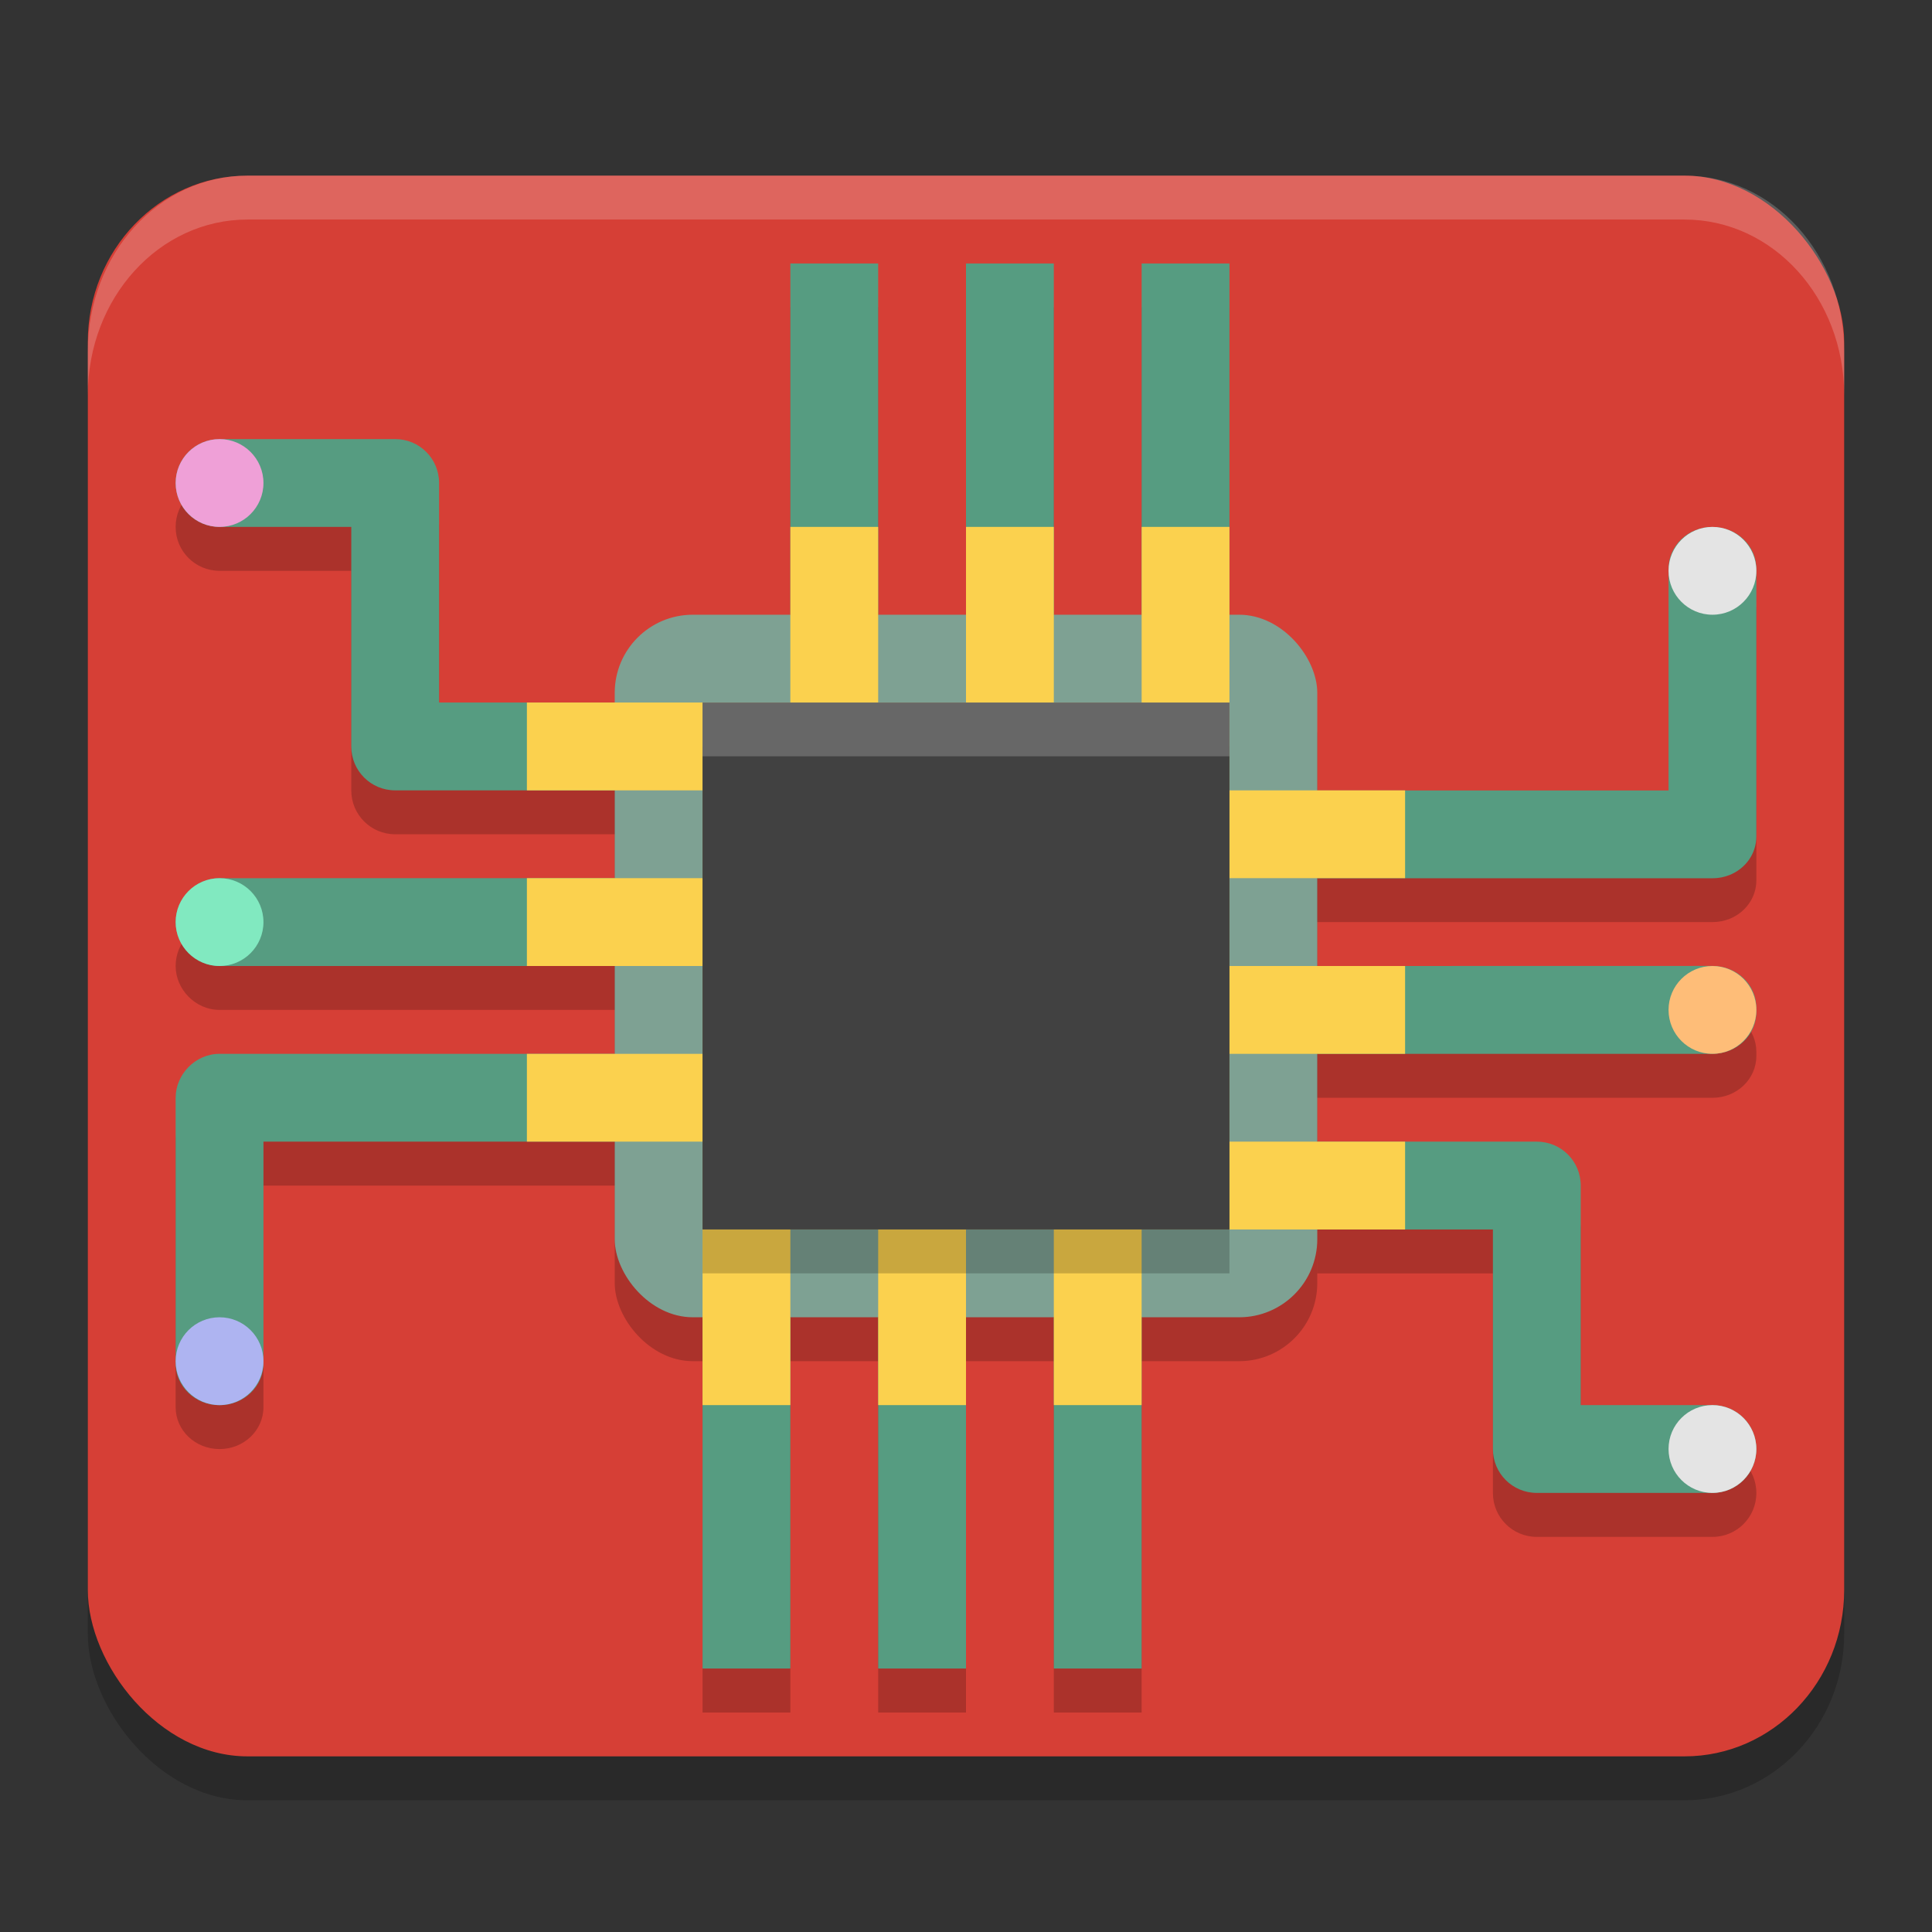<svg width="22" height="22" version="1.1" xmlns="http://www.w3.org/2000/svg">
 <rect width="100%" height="100%" fill="#333333" stroke="none"/>
 <rect transform="translate(-1,-1)" x="2" y="3.5" width="20" height="18" rx="1.818" ry="1.895" style="opacity:.2"/>
 <rect transform="translate(-1,-1)" x="2" y="3" width="20" height="18" rx="1.818" ry="1.895" style="fill:#d63f36"/>
 <rect transform="translate(-1,-1)" x="8" y="8.5" width="8" height="8" rx=".889" ry=".889" style="opacity:.2"/>
 <path transform="translate(-1,-1)" d="m10 4.5v5h-4v-2.5c0-0.277-0.223-0.5-0.5-0.5h-2c-0.277 0-0.5 0.223-0.5 0.5s0.223 0.5 0.5 0.5h1.5v2.5c0 0.277 0.223 0.5 0.5 0.5h4v1h-6c-0.296 0-0.5 0.24-0.5 0.5 0 0.264 0.223 0.5 0.5 0.5h6v1h-6c-0.277 0-0.5 0.236-0.5 0.5v3.024c0 0.264 0.223 0.477 0.5 0.477s0.5-0.213 0.5-0.477v-2.523h5v6h1v-5.5h1v5.5h1v-5.5h1v5.5h1v-5.5h2v0.5h2v2.5c0 0.277 0.223 0.5 0.5 0.5h2c0.277 0 0.5-0.223 0.5-0.5s-0.223-0.5-0.5-0.5h-1.5v-2.5c0-0.277-0.223-0.5-0.5-0.5h-4v-1h6c0.277 0 0.5-0.213 0.5-0.477v-0.047c0-0.264-0.223-0.477-0.5-0.477h-6v-1h6c0.069 0 0.135-0.013 0.195-0.037 0.18-0.072 0.305-0.241 0.305-0.439v-3.047c2.6e-5 -0.264-0.223-0.477-0.5-0.477s-0.5 0.213-0.5 0.477v2.523h-5v-6h-1v6h-1v-6h-1v6h-1v-6z" style="opacity:.2"/>
 <rect transform="translate(-1,-1)" x="8" y="8" width="8" height="8" rx=".889" ry=".889" style="fill:#7ea193"/>
 <path transform="translate(-1,-1)" d="m10 4v4h1v-4zm2 0v4h1v-4h-0.5zm2 0v4h1v-4zm6.5 3c-0.277 0-0.5 0.213-0.5 0.477l-2.9e-4 2.524h-4v1h4.5c0.069 0 0.135-0.013 0.195-0.037 0.18-0.072 0.305-0.241 0.305-0.439v-0.047l2.9e-4 -3c2.6e-5 -0.264-0.223-0.477-0.5-0.477zm-17-1c-0.277 0-0.5 0.223-0.5 0.5s0.223 0.5 0.5 0.5h1.5v2.5c0 0.277 0.223 0.5 0.5 0.5h2.5v-1h-2v-2.5c0-0.277-0.223-0.5-0.5-0.5zm0 5c-0.277 0-0.5 0.236-0.5 0.5 0 0.25 0.212 0.5 0.5 0.5h4.5v-1zm12.5 1v1h4.5c0.277 0 0.5-0.213 0.5-0.477v-0.047c0-0.264-0.223-0.477-0.5-0.477zm-12.5 1c-0.277 0-0.5 0.236-0.5 0.5v3.024c0 0.264 0.223 0.477 0.5 0.477s0.5-0.213 0.5-0.477v-2.524h4v-1zm12.5 1v1h2v2.5c0 0.277 0.223 0.5 0.5 0.5h2c0.277 0 0.5-0.223 0.5-0.5s-0.223-0.5-0.5-0.5h-1.5v-2.5c0-0.277-0.223-0.5-0.5-0.5zm-7 2v4h1v-4zm2 0v4h1v-4zm2 0v4h1v-4z" style="fill:#569c81"/>
 <path transform="translate(-1,-1)" d="m10 7-1.45e-4 2h-3v1h2v1h-2v1h2v1h-2v1h2l1.45e-4 3h1v-2h1v2h1v-2h1v2h1v-2h3v-1h-2v-1h2v-1h-2v-1h2v-1h-2v-3h-1v2h-1v-2h-1v2h-1v-2z" style="fill:#fbd14e"/>
 <rect x="8" y="8.5" width="6" height="6" style="opacity:.2"/>
 <rect transform="translate(-1,-1)" x="9" y="9" width="6" height="6" style="fill:#414141"/>
 <circle transform="translate(-1,-1)" cx="20.5" cy="7.5" r=".5" style="fill:#e4e4e4"/>
 <circle transform="translate(-1,-1)" cx="20.5" cy="17.5" r=".5" style="fill:#e4e4e4"/>
 <circle transform="translate(-1,-1)" cx="3.5" cy="11.5" r=".5" style="fill:#81e9c0"/>
 <circle transform="translate(-1,-1)" cx="20.5" cy="12.5" r=".5" style="fill:#febd78"/>
 <circle transform="translate(-1,-1)" cx="3.5" cy="6.5" r=".5" style="fill:#efa0d7"/>
 <circle transform="translate(-1,-1)" cx="3.5" cy="16.5" r=".5" style="fill:#aeb4f1"/>
 <path transform="translate(-1,-1)" d="m3.818 3c-1.007 0-1.818 0.892-1.818 2v0.5c0-1.108 0.811-2 1.818-2h16.364c1.007 0 1.818 0.892 1.818 2v-0.5c0-1.108-0.811-2-1.818-2z" style="fill:#ffffff;opacity:.2"/>
 <rect x="8" y="8" width="6" height=".612" ry="6.1035156e-5" style="fill:#ffffff;opacity:.2"/>
</svg>
